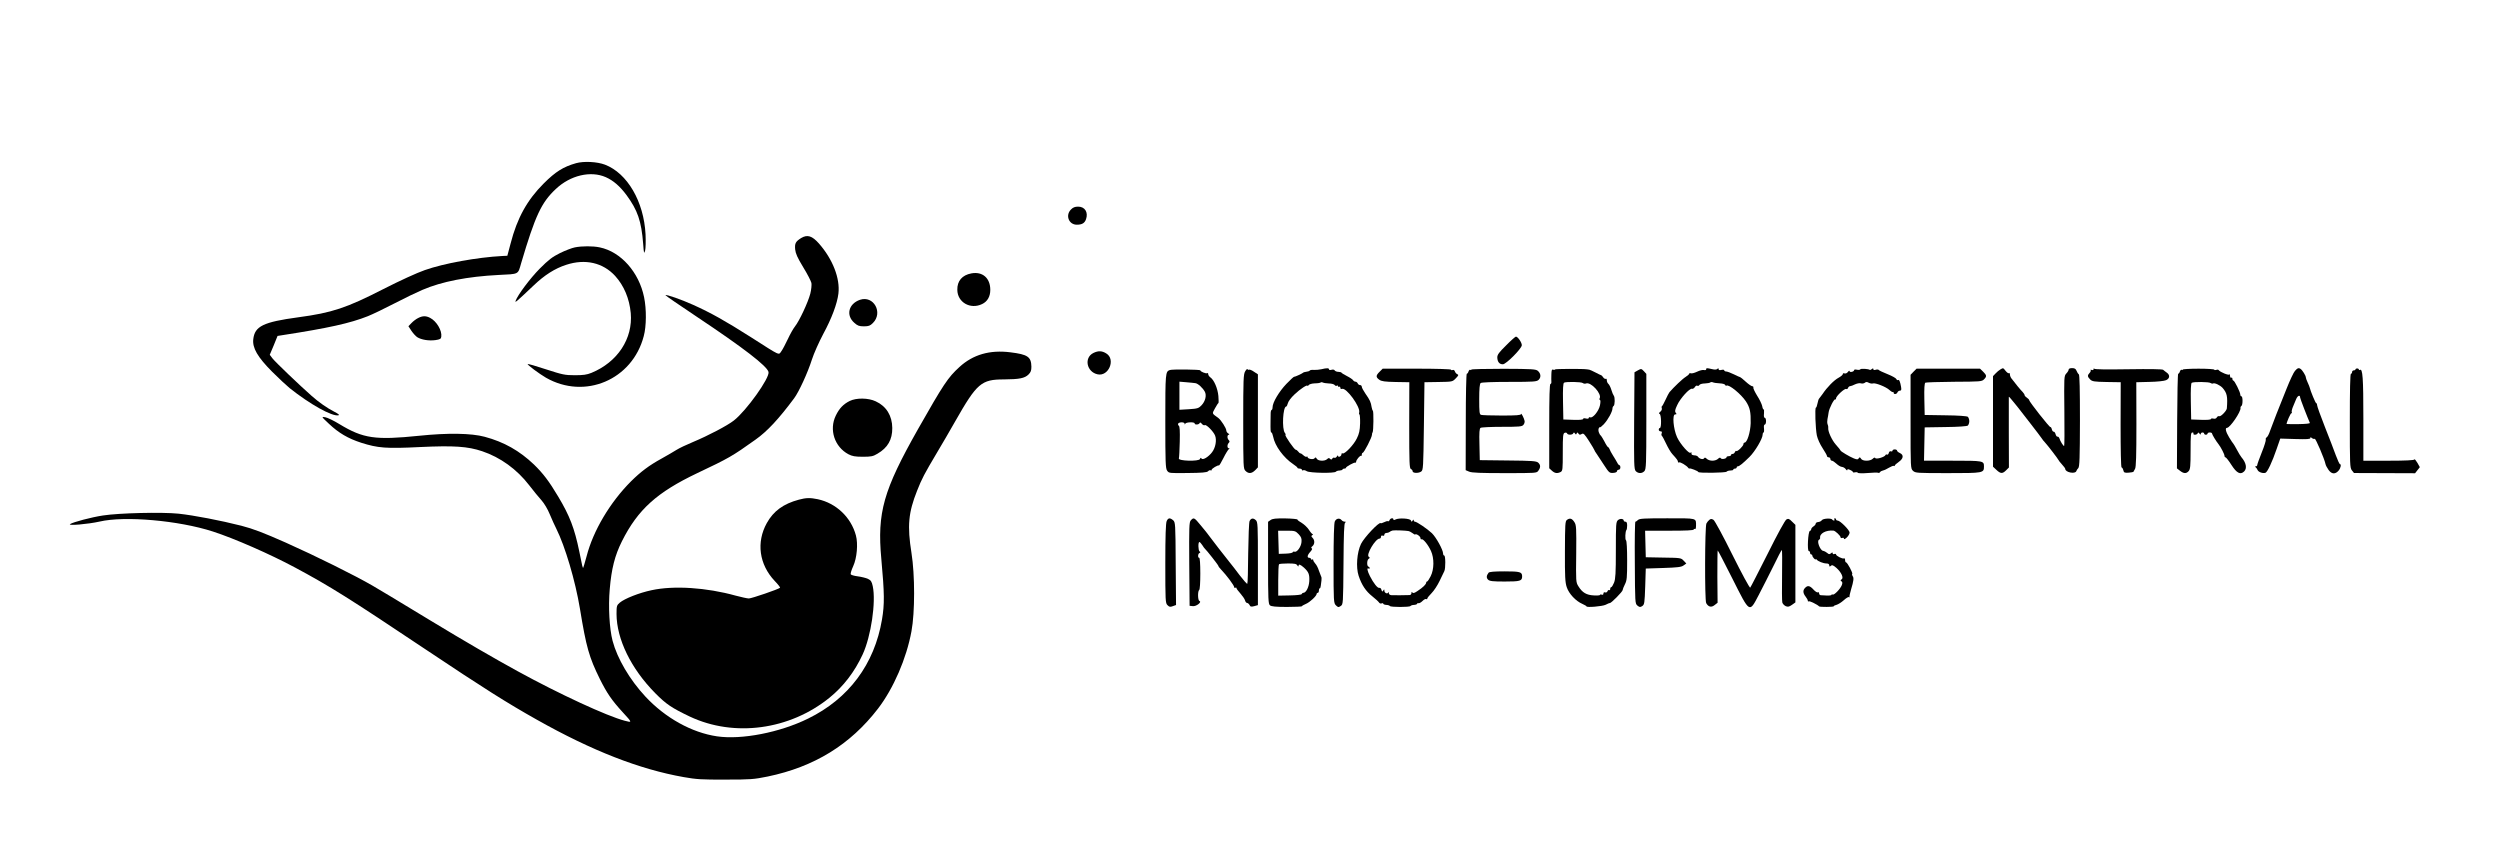 <?xml version="1.0" standalone="no"?>
<!DOCTYPE svg PUBLIC "-//W3C//DTD SVG 20010904//EN"
 "http://www.w3.org/TR/2001/REC-SVG-20010904/DTD/svg10.dtd">
<svg version="1.0" xmlns="http://www.w3.org/2000/svg"
 width="2214pt" height="748pt" viewBox="0 0 2214 748"
 preserveAspectRatio="xMidYMid meet">
<g transform="translate(0,748) scale(0.1,-0.1)"
fill="#000000" stroke="none">
<path d="M5102 6035 c-113 -32 -182 -75 -287 -180 -147 -147 -235 -306 -293
-531 l-29 -109 -44 -2 c-223 -12 -517 -65 -687 -125 -69 -24 -220 -93 -367
-168 -326 -167 -454 -210 -754 -250 -310 -42 -385 -79 -398 -194 -9 -77 38
-158 166 -287 58 -58 129 -124 156 -146 178 -142 376 -253 432 -241 12 3 0 13
-37 32 -64 33 -137 84 -200 140 -106 93 -323 301 -346 331 l-25 33 35 83 34
84 44 7 c402 62 598 105 756 168 42 17 149 68 237 114 88 46 199 99 246 119
172 74 400 118 674 132 184 9 171 2 200 103 125 422 179 538 307 658 129 122
309 164 443 105 67 -30 124 -79 183 -158 99 -135 132 -230 148 -433 6 -85 8
-91 17 -60 5 19 7 85 4 145 -15 290 -161 541 -360 617 -69 26 -186 32 -255 13z"/>
<path d="M9485 5625 c-52 -51 -20 -135 51 -135 47 0 70 14 82 49 21 61 -10
111 -70 111 -28 0 -46 -7 -63 -25z"/>
<path d="M7095 5372 c-49 -31 -58 -47 -53 -101 4 -37 20 -73 71 -157 37 -60
69 -123 73 -140 3 -17 -1 -59 -10 -95 -20 -77 -97 -241 -135 -289 -16 -20 -44
-70 -64 -113 -20 -42 -45 -91 -57 -107 -26 -36 -1 -48 -270 124 -227 144 -351
214 -513 287 -105 47 -236 93 -244 85 -2 -2 123 -88 279 -192 414 -276 620
-435 634 -488 13 -51 -197 -345 -307 -430 -57 -45 -227 -134 -361 -190 -58
-24 -123 -55 -145 -69 -22 -14 -82 -49 -134 -78 -111 -61 -184 -116 -270 -201
-186 -186 -336 -438 -394 -664 -15 -54 -28 -100 -30 -102 -2 -3 -6 6 -9 19 -3
13 -14 70 -26 126 -42 204 -85 316 -187 486 -80 135 -134 205 -214 283 -128
122 -265 200 -437 246 -119 32 -328 35 -579 9 -389 -40 -496 -25 -707 103 -50
31 -107 58 -126 61 -35 6 -35 6 33 -58 87 -82 169 -130 286 -168 148 -47 219
-53 521 -38 301 14 421 6 550 -37 161 -54 308 -160 417 -302 37 -48 85 -107
108 -132 24 -27 55 -78 74 -125 19 -44 44 -102 58 -128 77 -154 168 -460 209
-708 56 -342 81 -429 176 -622 63 -126 105 -188 204 -296 84 -91 84 -92 17
-74 -157 41 -579 236 -951 440 -199 109 -474 268 -767 446 -384 233 -417 252
-515 310 -157 91 -499 261 -770 382 -199 88 -285 121 -392 149 -185 47 -419
92 -557 107 -147 15 -528 6 -669 -16 -105 -16 -262 -58 -291 -76 -27 -17 159
-1 261 22 221 52 700 10 1003 -88 189 -61 508 -201 728 -319 309 -166 471
-267 1162 -729 506 -338 718 -472 980 -619 488 -275 909 -439 1300 -508 112
-20 163 -23 370 -22 221 0 250 2 373 27 414 86 732 282 978 602 137 179 252
444 296 685 31 167 31 498 0 693 -38 240 -28 356 50 552 43 108 61 143 178
340 43 72 115 195 160 275 192 337 230 370 432 370 135 1 183 10 217 44 20 20
25 35 25 69 -2 87 -32 108 -186 127 -182 23 -331 -20 -451 -130 -102 -93 -141
-152 -367 -550 -307 -543 -363 -739 -325 -1150 28 -307 29 -400 6 -536 -67
-397 -295 -702 -655 -878 -250 -123 -588 -189 -806 -157 -224 33 -458 163
-634 352 -139 149 -250 338 -291 494 -28 107 -39 303 -25 458 15 180 45 298
108 424 141 281 310 433 667 603 279 132 309 149 515 296 105 74 206 183 343
367 42 56 121 228 157 342 18 56 63 156 101 228 74 136 123 267 134 357 16
134 -50 304 -172 443 -61 69 -103 82 -158 49z"/>
<path d="M5090 5289 c-25 -5 -83 -27 -130 -50 -70 -35 -101 -59 -180 -138 -85
-86 -196 -234 -214 -286 -7 -20 9 -6 159 136 97 93 190 152 290 184 168 55
325 19 433 -99 78 -86 126 -200 138 -329 20 -226 -117 -434 -348 -529 -42 -17
-73 -21 -148 -21 -87 0 -109 5 -254 52 -87 29 -161 50 -163 47 -6 -6 105 -88
162 -121 344 -197 765 -19 866 368 24 88 25 239 3 345 -45 221 -205 402 -392
441 -61 13 -157 13 -222 0z"/>
<path d="M8603 5059 c-82 -15 -127 -67 -125 -146 1 -110 115 -176 219 -126 47
22 73 66 73 126 0 104 -68 164 -167 146z"/>
<path d="M7616 4825 c-101 -35 -127 -137 -50 -204 29 -26 43 -31 85 -31 42 0
55 5 79 29 93 92 7 247 -114 206z"/>
<path d="M3704 4664 c-17 -8 -44 -28 -59 -44 l-28 -29 26 -40 c15 -22 38 -48
52 -57 36 -23 103 -34 161 -26 41 6 50 11 52 30 8 54 -42 138 -99 167 -36 19
-66 19 -105 -1z"/>
<path d="M13338 4421 c-63 -62 -78 -82 -78 -106 1 -40 19 -62 50 -61 29 1 162
135 167 167 3 22 -35 78 -52 78 -5 0 -45 -35 -87 -78z"/>
<path d="M9683 4354 c-85 -42 -60 -168 37 -189 98 -22 163 133 77 185 -38 24
-71 25 -114 4z"/>
<path d="M11027 4191 c-15 -26 -17 -68 -17 -445 0 -403 1 -417 20 -436 27 -27
54 -25 85 5 l25 26 0 412 0 412 -35 23 c-18 13 -38 21 -44 18 -5 -3 -11 -1
-13 4 -2 6 -11 -2 -21 -19z"/>
<path d="M11702 4210 c-19 -4 -48 -7 -65 -6 -18 2 -34 -1 -37 -5 -3 -5 -17
-10 -30 -11 -14 -2 -27 -5 -30 -9 -7 -7 -74 -38 -80 -36 -3 1 -33 -27 -68 -63
-64 -67 -122 -164 -122 -206 0 -13 -4 -24 -8 -24 -5 0 -9 -15 -9 -32 0 -18 -1
-49 -1 -68 -1 -83 0 -100 8 -100 4 0 11 -17 15 -37 15 -81 92 -186 177 -243
21 -14 38 -28 38 -32 0 -5 9 -8 20 -8 11 0 20 -5 20 -11 0 -5 5 -7 10 -4 6 4
21 0 33 -8 25 -16 247 -20 258 -4 4 5 18 10 33 10 14 1 26 5 26 10 0 4 7 7 15
7 8 0 15 3 15 8 0 9 71 48 82 45 4 -2 8 2 8 8 0 16 36 59 44 52 3 -3 6 1 6 10
0 9 4 17 8 17 12 0 82 137 82 159 0 10 3 20 6 23 8 9 10 187 2 191 -3 1 -8 16
-11 32 -6 42 -15 63 -54 118 -18 26 -33 54 -33 62 0 8 -7 15 -15 15 -9 0 -18
7 -21 15 -4 8 -12 15 -20 15 -7 0 -17 6 -21 13 -4 7 -29 24 -55 37 -27 14 -48
27 -48 30 0 3 -12 6 -26 7 -15 0 -30 6 -34 13 -4 7 -16 9 -29 5 -12 -4 -21 -2
-21 4 0 12 -20 13 -68 1z m66 -126 c24 0 48 -7 52 -14 4 -7 13 -9 19 -6 6 4
11 2 11 -4 0 -6 5 -8 10 -5 6 3 10 -1 10 -9 0 -9 6 -13 15 -10 37 15 164 -159
152 -208 -3 -10 -2 -18 2 -18 4 0 7 -36 6 -80 -2 -63 -8 -91 -29 -133 -27 -57
-109 -142 -126 -132 -6 3 -10 0 -10 -8 0 -18 -30 -32 -30 -14 0 7 -5 4 -11 -6
-6 -9 -15 -14 -21 -11 -6 4 -14 0 -19 -7 -6 -11 -11 -11 -20 -2 -9 9 -15 8
-26 -3 -21 -20 -80 -18 -92 4 -8 13 -12 14 -19 4 -10 -15 -62 -6 -62 10 0 5
-4 7 -9 3 -5 -3 -17 3 -27 12 -10 10 -22 18 -27 18 -5 0 -14 7 -20 16 -7 9
-16 16 -22 16 -12 0 -98 124 -91 131 3 3 1 11 -5 18 -28 33 -18 234 12 234 4
0 10 13 14 28 3 16 29 51 58 78 52 50 117 92 117 77 0 -4 4 -2 9 6 5 8 28 15
55 16 25 0 48 4 52 8 4 3 12 3 18 0 6 -4 30 -8 54 -9z"/>
<path d="M12218 4188 c-34 -33 -35 -48 -3 -71 20 -14 48 -18 145 -20 l121 -2
-1 -381 c0 -333 2 -382 15 -388 8 -3 15 -11 15 -19 0 -18 52 -20 76 -3 18 14
19 33 24 403 l5 388 124 2 c124 2 124 2 153 32 25 25 27 32 14 37 -8 3 -18 14
-21 24 -4 11 -12 17 -21 13 -7 -3 -14 -1 -14 3 0 5 -136 9 -302 9 l-303 0 -27
-27z"/>
<path d="M13030 4207 c0 -5 -4 -6 -9 -2 -5 3 -12 -4 -16 -15 -3 -11 -10 -20
-15 -20 -5 0 -9 -192 -9 -427 l-1 -427 31 -13 c23 -10 104 -13 315 -13 281 0
283 0 298 22 21 29 20 51 -2 71 -16 14 -53 17 -268 19 l-249 3 -3 139 c-3 107
0 141 10 147 7 5 92 9 189 9 152 0 178 2 190 17 8 9 13 24 11 35 -4 24 -32 77
-32 61 0 -10 -41 -13 -169 -13 -93 0 -176 3 -185 6 -14 5 -16 27 -16 139 0 94
4 136 13 143 7 6 102 10 254 10 221 0 243 2 260 19 22 22 19 55 -7 78 -17 16
-50 18 -305 19 -157 0 -285 -3 -285 -7z"/>
<path d="M13770 4208 c0 -4 -7 -5 -15 -2 -12 5 -15 -4 -16 -42 -1 -27 -1 -57
0 -66 1 -10 -3 -18 -8 -18 -8 0 -11 -116 -11 -373 l0 -374 23 -21 c26 -24 48
-27 78 -12 18 10 19 23 19 176 0 145 2 165 17 171 9 4 19 1 21 -5 5 -16 49
-15 55 1 4 9 8 9 15 -2 8 -11 10 -11 15 0 4 12 7 11 16 -1 8 -12 14 -12 28 -4
16 10 24 2 66 -63 26 -41 47 -76 47 -79 0 -3 8 -17 19 -32 10 -15 40 -60 66
-100 44 -68 49 -72 81 -70 20 1 34 7 34 15 0 7 7 13 15 13 8 0 15 9 15 20 0
11 -4 20 -8 20 -5 0 -14 10 -20 23 -6 12 -23 40 -37 62 -14 22 -28 48 -31 58
-4 9 -9 17 -13 17 -3 0 -18 21 -31 48 -14 26 -28 49 -31 52 -19 16 -29 51 -20
68 6 9 11 13 11 9 0 -5 16 8 35 28 36 39 75 110 75 138 0 9 5 19 10 22 12 7
13 77 2 90 -5 6 -15 29 -22 53 -7 23 -19 47 -27 53 -7 6 -13 20 -13 31 0 10
-4 17 -9 13 -5 -3 -16 3 -23 13 -7 11 -15 19 -18 19 -3 0 -25 11 -50 24 -25
13 -49 24 -55 25 -5 1 -14 2 -20 3 -34 6 -285 5 -285 -1z m247 -120 c7 -6 20
-8 29 -4 43 17 144 -94 120 -133 -3 -5 -2 -11 3 -13 6 -2 6 -20 0 -49 -11 -50
-63 -114 -86 -105 -7 3 -13 1 -13 -5 0 -7 -10 -9 -25 -5 -15 4 -25 2 -25 -4 0
-7 -31 -10 -87 -8 l-88 3 -3 159 c-2 113 1 162 9 167 17 10 152 8 166 -3z"/>
<path d="M14505 4200 l-30 -17 -3 -428 c-2 -388 -1 -430 14 -447 22 -23 56
-23 77 0 15 17 17 62 17 440 l0 421 -22 24 c-22 23 -24 23 -53 7z"/>
<path d="M15110 4209 c0 -6 -9 -9 -20 -6 -11 3 -38 -4 -61 -15 -23 -11 -47
-17 -55 -14 -8 3 -14 1 -14 -3 0 -5 -15 -18 -32 -29 -28 -17 -104 -90 -143
-135 -6 -7 -21 -37 -35 -67 -14 -30 -28 -56 -32 -58 -4 -2 -4 -10 -1 -18 3 -8
-3 -22 -13 -30 -14 -11 -15 -17 -6 -20 15 -7 17 -124 2 -124 -5 0 -10 -7 -10
-15 0 -8 7 -15 16 -15 11 0 14 -5 10 -17 -4 -9 -3 -19 1 -22 4 -3 22 -35 38
-70 17 -36 41 -77 55 -92 42 -46 50 -58 50 -69 0 -6 5 -8 10 -5 10 6 68 -29
81 -48 3 -5 8 -8 10 -6 8 5 79 -23 79 -31 0 -11 243 -8 251 3 4 5 18 10 33 10
14 0 26 3 26 8 0 5 7 9 15 9 8 0 15 5 15 10 0 6 4 10 10 10 13 0 44 25 103 83
50 49 117 163 117 198 0 10 4 19 8 19 4 0 6 16 4 35 -3 21 0 35 7 35 6 0 11
14 11 30 0 17 -5 30 -11 30 -7 0 -10 15 -7 39 2 22 0 37 -3 35 -4 -2 -10 11
-13 30 -4 18 -24 60 -45 92 -20 33 -36 65 -33 72 2 6 -3 12 -11 12 -7 0 -33
18 -57 40 -24 22 -46 40 -49 40 -3 0 -28 11 -56 25 -27 13 -58 25 -67 25 -10
0 -18 5 -18 10 0 6 -11 8 -25 4 -17 -4 -25 -2 -25 7 0 9 -3 10 -11 2 -7 -7
-23 -8 -47 -2 -48 11 -52 11 -52 -2z m120 -124 c24 -1 46 -7 48 -14 2 -6 8 -9
12 -6 21 13 128 -74 172 -140 35 -54 44 -94 42 -193 -3 -81 -31 -172 -55 -172
-5 0 -9 -6 -9 -13 0 -17 -54 -69 -63 -61 -4 4 -9 -1 -13 -10 -3 -9 -12 -16
-20 -16 -8 0 -14 -4 -14 -10 0 -5 -9 -10 -20 -10 -11 0 -20 -4 -20 -9 0 -14
-44 -22 -51 -9 -5 8 -12 6 -24 -5 -9 -10 -32 -17 -50 -17 -18 0 -41 7 -50 17
-12 12 -19 13 -24 4 -8 -13 -41 -5 -53 13 -4 6 -13 11 -20 12 -34 3 -38 5 -39
22 0 11 -2 13 -6 4 -8 -21 -92 73 -121 136 -33 73 -44 202 -17 202 14 0 15 3
5 15 -9 11 -7 25 13 67 26 59 111 152 131 145 7 -3 18 4 25 14 6 11 17 17 22
13 6 -4 15 -1 19 7 5 7 26 13 48 13 22 1 44 5 48 9 4 4 15 5 23 1 9 -4 36 -8
61 -9z"/>
<path d="M16475 4209 c-4 -5 -17 -6 -31 -3 -13 3 -24 2 -24 -4 0 -14 -40 -23
-40 -9 0 7 -7 4 -15 -7 -8 -11 -21 -16 -30 -13 -8 4 -15 1 -15 -6 0 -7 -17
-21 -37 -32 -40 -21 -103 -85 -142 -144 -14 -20 -28 -38 -31 -41 -4 -3 -10
-22 -14 -42 -4 -21 -10 -38 -14 -38 -11 0 -4 -185 8 -246 7 -32 28 -78 51
-113 21 -32 39 -64 39 -70 0 -6 7 -11 15 -11 8 0 15 -7 15 -15 0 -8 6 -15 13
-15 7 0 25 -12 41 -27 16 -15 38 -28 49 -28 11 -1 26 -10 33 -20 8 -11 14 -14
14 -7 0 9 6 9 25 0 14 -6 25 -15 25 -19 0 -4 8 -5 19 -2 10 3 21 1 24 -4 3 -5
43 -6 89 -2 45 4 86 5 91 2 5 -3 12 -1 16 5 4 7 16 13 26 15 11 2 35 13 54 25
19 11 38 19 43 16 4 -3 8 -2 8 3 0 4 16 19 35 32 42 29 47 62 10 79 -14 6 -25
16 -25 22 0 5 -9 10 -20 10 -11 0 -20 -5 -20 -11 0 -6 -6 -9 -14 -6 -8 3 -16
-2 -19 -15 -3 -11 -10 -17 -15 -14 -6 3 -12 1 -14 -4 -5 -17 -82 -40 -90 -27
-4 7 -12 5 -23 -6 -23 -23 -91 -23 -104 1 -9 14 -12 15 -20 3 -8 -12 -14 -12
-43 -1 -38 15 -118 63 -118 70 0 3 -18 26 -40 50 -37 41 -74 122 -69 152 1 7
-1 21 -6 31 -4 9 -4 30 -1 45 3 15 8 41 10 58 4 36 50 126 60 117 3 -3 6 0 6
9 0 20 77 91 90 83 6 -4 13 1 16 9 3 9 12 16 19 16 6 0 26 7 43 16 18 8 41 13
52 9 12 -4 27 -1 35 5 10 9 19 9 35 0 12 -6 28 -9 36 -6 21 8 117 -30 147 -58
14 -13 28 -21 31 -18 3 3 6 0 6 -6 0 -17 27 -15 34 3 3 8 13 15 21 15 13 0 15
7 11 33 -8 47 -17 68 -27 61 -5 -3 -12 1 -15 9 -3 8 -37 27 -77 43 -40 16 -75
32 -78 37 -4 5 -16 6 -28 2 -13 -4 -21 -2 -21 6 0 8 -3 9 -13 0 -8 -6 -16 -9
-18 -7 -11 9 -79 14 -84 5z"/>
<path d="M16946 4188 l-26 -27 0 -415 c0 -414 0 -415 22 -436 21 -19 34 -20
309 -20 315 0 319 1 319 59 0 50 -5 51 -277 51 l-254 0 3 148 3 147 184 3
c115 1 189 7 198 13 7 7 13 24 13 39 0 15 -6 32 -13 39 -9 6 -83 12 -198 13
l-184 3 -3 139 c-2 97 1 142 9 147 6 3 121 7 255 8 230 1 245 2 264 21 26 26
25 36 -7 68 l-28 27 -281 0 -281 0 -27 -27z"/>
<path d="M17715 4208 c-11 -6 -30 -22 -42 -35 l-23 -24 0 -401 0 -401 30 -28
c37 -35 54 -36 86 -4 l25 25 -1 307 c0 170 0 312 0 317 0 5 10 -4 22 -20 13
-16 27 -34 33 -40 11 -13 21 -25 137 -175 46 -59 90 -117 98 -129 8 -13 22
-30 31 -39 21 -22 119 -150 119 -155 0 -3 14 -20 30 -38 17 -18 30 -36 30 -41
0 -30 88 -48 98 -19 2 7 10 19 17 26 12 11 14 90 15 419 0 281 -3 408 -10 412
-6 4 -15 18 -20 31 -7 18 -17 24 -40 24 -18 0 -30 -5 -30 -13 0 -7 -9 -23 -21
-35 -20 -22 -20 -31 -17 -332 2 -171 1 -310 -2 -310 -8 0 -34 42 -41 65 -3 11
-11 19 -17 18 -7 -2 -14 8 -18 22 -3 13 -11 23 -17 22 -5 -1 -13 8 -16 21 -3
13 -9 22 -13 20 -8 -3 -188 225 -188 239 0 4 -9 14 -20 21 -11 7 -20 17 -20
22 0 6 -8 18 -17 28 -17 16 -70 81 -100 121 -7 9 -13 24 -13 34 0 10 -4 16 -9
12 -5 -3 -18 6 -29 20 -23 29 -21 28 -47 13z"/>
<path d="M18541 4211 c-1 -8 -7 -11 -17 -7 -8 3 -13 2 -9 -3 3 -5 -2 -16 -10
-24 -20 -21 -19 -33 5 -57 18 -18 35 -21 146 -23 l125 -2 -1 -377 c0 -222 3
-378 9 -378 5 0 12 -11 15 -24 5 -22 11 -24 46 -22 22 2 42 5 43 7 1 2 8 14
15 27 9 17 12 111 12 395 l-1 372 118 3 c65 1 130 8 145 15 34 14 37 46 7 67
-12 8 -26 20 -32 25 -6 6 -116 8 -308 5 -195 -3 -300 -2 -303 5 -3 6 -5 4 -5
-4z"/>
<path d="M19330 4207 c0 -5 -4 -6 -9 -2 -5 3 -12 -4 -16 -15 -3 -11 -10 -20
-15 -20 -4 0 -8 -189 -9 -419 l-2 -419 27 -21 c33 -26 56 -27 77 -3 14 16 17
44 17 180 0 140 2 162 16 162 8 0 12 -4 9 -10 -3 -5 3 -10 14 -10 10 0 22 6
24 13 4 9 8 8 16 -3 7 -10 11 -11 11 -2 0 6 7 12 15 12 8 0 15 -4 15 -10 0 -5
7 -10 15 -10 8 0 15 5 15 10 0 6 9 10 20 10 11 0 20 -4 20 -10 0 -8 36 -68 58
-95 20 -25 52 -88 52 -101 0 -8 4 -14 9 -14 5 0 29 -30 53 -68 46 -72 79 -89
112 -57 28 28 18 77 -24 126 -8 10 -26 39 -40 66 -14 26 -28 50 -31 53 -4 3
-21 29 -38 57 -29 48 -38 84 -19 84 27 0 125 144 120 176 -2 6 2 14 8 18 13 8
13 85 0 85 -5 0 -10 7 -10 16 0 21 -51 124 -62 124 -4 0 -8 7 -8 16 0 8 -4 12
-10 9 -6 -3 -10 4 -11 17 0 13 -3 18 -5 12 -5 -11 -82 20 -95 38 -3 5 -13 6
-22 2 -9 -3 -17 -2 -17 2 0 5 -63 9 -140 9 -77 0 -140 -4 -140 -8z m247 -119
c7 -5 16 -7 22 -4 13 8 62 -15 84 -39 40 -46 46 -76 38 -182 -2 -21 -53 -74
-67 -69 -7 3 -18 -2 -22 -11 -6 -10 -17 -14 -31 -10 -11 3 -21 1 -21 -4 0 -6
-37 -9 -87 -7 l-88 3 -3 159 c-2 103 1 162 8 166 17 10 154 9 167 -2z"/>
<path d="M20324 4195 c-12 -13 -45 -84 -74 -157 -29 -73 -70 -176 -91 -228
-21 -53 -45 -118 -55 -145 -9 -28 -22 -53 -30 -58 -7 -4 -11 -13 -8 -20 2 -7
-13 -58 -36 -114 -22 -55 -40 -105 -40 -112 0 -6 -6 -11 -12 -11 -9 0 -9 -3
-2 -8 6 -4 13 -15 17 -24 7 -19 48 -33 70 -25 18 7 60 97 99 211 l32 92 133
-4 c101 -3 133 -1 133 8 0 10 3 10 15 0 8 -6 18 -9 24 -6 8 6 87 -179 96 -225
2 -10 14 -33 27 -51 27 -38 60 -40 89 -5 19 22 25 57 11 57 -4 0 -20 35 -36
78 -15 42 -59 156 -97 252 -38 96 -69 183 -69 193 0 9 -4 17 -8 17 -6 0 -50
106 -58 140 0 3 -8 22 -17 42 -10 21 -17 42 -17 48 0 13 -30 62 -45 72 -17 13
-29 9 -51 -17z m46 -236 c0 -8 61 -167 86 -224 3 -6 -35 -10 -101 -11 -58 0
-105 0 -105 1 0 16 35 95 42 95 5 0 7 4 4 9 -3 5 1 25 9 45 8 20 22 52 30 72
13 31 35 40 35 13z"/>
<path d="M20860 4208 c0 -4 -7 -8 -15 -8 -8 0 -15 -7 -15 -15 0 -8 -4 -15 -10
-15 -7 0 -10 -145 -10 -416 0 -389 1 -417 18 -439 l19 -24 270 -1 271 -1 21
27 21 27 -22 39 c-13 22 -24 35 -26 29 -2 -7 -77 -11 -228 -11 l-224 0 0 374
c0 360 -6 446 -31 430 -5 -3 -9 -1 -9 4 0 5 -7 9 -15 9 -8 0 -15 -4 -15 -9z"/>
<path d="M10360 4203 c-39 -14 -40 -24 -40 -453 0 -365 2 -418 16 -438 16 -23
19 -23 182 -21 125 1 170 5 180 15 7 8 18 12 23 9 5 -4 9 -2 9 4 0 11 56 44
65 39 3 -2 21 28 40 66 19 39 41 73 47 78 10 6 10 8 1 8 -16 0 -17 32 -1 48 9
9 9 15 0 24 -16 16 -15 48 1 48 6 0 4 5 -5 11 -10 5 -18 18 -18 27 0 20 -46
91 -69 109 -61 45 -58 36 -31 87 14 25 27 46 30 46 3 0 3 28 0 63 -6 66 -38
142 -71 165 -10 7 -19 20 -19 28 0 8 -4 13 -9 9 -11 -6 -61 14 -61 25 0 8
-249 11 -270 3z m225 -116 c23 -2 66 -41 85 -76 17 -32 5 -84 -29 -120 -26
-27 -35 -30 -112 -35 l-84 -5 0 124 0 125 60 -5 c33 -3 69 -6 80 -8z m-94
-359 c0 -10 2 -10 6 0 6 14 83 17 83 2 0 -14 37 -12 44 3 3 8 9 7 20 -7 8 -10
20 -15 26 -11 13 8 78 -58 91 -93 16 -41 3 -108 -27 -147 -33 -43 -83 -73 -94
-55 -5 8 -9 7 -13 -5 -9 -23 -195 -18 -187 5 3 8 6 75 8 149 2 96 0 136 -9
141 -6 4 -8 13 -5 19 10 15 56 14 57 -1z"/>
<path d="M7525 3929 c-56 -28 -92 -65 -123 -129 -61 -125 -12 -277 112 -343
33 -17 58 -22 126 -22 75 0 91 3 131 27 91 53 132 125 131 228 -1 109 -53 193
-147 236 -66 31 -171 32 -230 3z"/>
<path d="M7075 3055 c-138 -37 -225 -101 -284 -207 -95 -171 -68 -367 70 -513
29 -30 50 -57 47 -60 -12 -13 -252 -95 -276 -95 -15 0 -67 12 -117 25 -259 72
-548 91 -745 48 -109 -23 -238 -74 -281 -110 -27 -23 -29 -29 -29 -101 1 -222
128 -483 342 -700 98 -99 146 -131 307 -208 393 -185 884 -119 1237 167 124
101 222 228 294 384 74 160 119 465 89 604 -9 41 -16 52 -43 65 -18 8 -59 18
-90 22 -32 4 -60 12 -62 19 -3 6 7 38 22 71 33 72 44 198 24 272 -43 161 -175
286 -338 321 -67 14 -104 13 -167 -4z"/>
<path d="M10332 2865 c-8 -18 -12 -132 -12 -375 0 -333 1 -351 19 -369 17 -17
24 -18 48 -9 l28 10 -3 367 c-2 358 -3 366 -23 384 -29 24 -44 21 -57 -8z"/>
<path d="M10546 2872 c-15 -17 -16 -55 -14 -388 l3 -369 29 -3 c30 -4 83 37
58 46 -15 5 -16 88 -2 97 6 4 10 63 10 146 0 86 -4 139 -10 139 -14 0 -12 37
3 43 9 4 9 8 0 14 -12 9 -14 83 -1 83 4 0 15 -12 25 -27 10 -16 20 -30 24 -33
13 -10 119 -145 119 -152 0 -4 10 -18 23 -31 50 -52 117 -142 117 -157 0 -6 5
-8 10 -5 6 3 10 2 10 -3 0 -6 16 -27 35 -48 19 -22 38 -49 41 -61 3 -13 12
-23 19 -23 6 0 16 -8 21 -18 7 -16 15 -17 42 -10 l32 9 0 368 c0 347 -1 369
-19 385 -23 21 -43 17 -55 -9 -5 -11 -10 -139 -12 -285 -1 -146 -4 -267 -8
-270 -3 -3 -33 31 -67 75 -33 44 -73 96 -89 115 -48 60 -154 196 -174 224 -11
15 -27 36 -35 46 -9 10 -29 35 -46 56 -59 72 -63 74 -89 46z"/>
<path d="M11253 2875 l-23 -16 0 -363 c0 -326 2 -365 17 -377 12 -10 51 -14
150 -14 73 0 133 3 133 6 0 4 15 12 33 20 34 13 97 71 97 89 0 5 5 10 10 10 6
0 10 9 10 20 0 11 3 20 8 20 4 0 8 10 9 23 1 12 4 33 6 47 2 14 1 30 -3 35 -3
6 -12 29 -20 52 -7 23 -21 51 -32 62 -10 11 -18 25 -18 31 0 6 -4 8 -10 5 -5
-3 -10 -1 -10 4 0 6 -7 11 -15 11 -22 0 -18 24 9 53 15 17 20 28 13 31 -8 3
-6 10 6 19 21 18 22 53 1 74 -13 13 -13 17 -2 24 7 5 9 9 3 9 -5 0 -20 17 -33
38 -13 20 -41 47 -62 60 -22 12 -40 26 -40 31 0 4 -48 9 -107 10 -85 1 -113
-2 -130 -14z m248 -126 c23 -25 28 -38 25 -70 -4 -43 -41 -93 -62 -85 -7 3
-14 0 -16 -5 -2 -6 -30 -11 -63 -12 l-60 -2 -3 103 -3 102 77 0 c72 0 77 -2
105 -31z m-12 -276 c6 -10 11 -12 11 -5 0 19 15 14 48 -15 42 -39 50 -60 47
-120 -3 -52 -28 -102 -52 -103 -6 0 -13 -5 -15 -11 -2 -6 -44 -11 -106 -12
l-102 -2 0 136 c0 75 3 139 7 142 3 4 39 7 79 7 59 0 75 -3 83 -17z"/>
<path d="M11821 2862 c-7 -15 -11 -146 -11 -372 0 -341 1 -351 21 -371 18 -18
23 -19 42 -6 22 14 22 17 25 373 2 271 5 360 15 366 9 6 7 8 -4 8 -9 0 -22 6
-28 14 -18 21 -48 15 -60 -12z"/>
<path d="M12306 2874 c-3 -8 -10 -13 -14 -10 -5 3 -20 -1 -35 -9 -14 -7 -28
-11 -30 -8 -14 13 -146 -127 -174 -184 -36 -75 -46 -206 -21 -282 27 -82 64
-137 121 -182 29 -23 55 -47 60 -55 4 -7 14 -11 22 -8 8 4 15 2 15 -2 0 -5 12
-10 26 -11 15 0 29 -5 33 -10 8 -11 174 -11 182 0 4 5 18 10 33 10 14 1 26 6
26 10 0 4 6 7 13 5 6 -2 22 7 35 20 12 12 27 20 32 17 6 -4 10 -2 10 4 0 6 17
27 38 48 21 21 53 70 71 108 18 39 37 78 42 87 12 24 11 138 -1 138 -5 0 -10
8 -10 18 0 32 -61 143 -99 180 -40 38 -134 102 -151 102 -5 0 -10 6 -10 13 0
8 -3 7 -10 -3 -8 -13 -10 -13 -15 1 -7 18 -108 24 -137 8 -12 -6 -18 -6 -18 1
0 16 -27 12 -34 -6z m167 -97 c10 -2 26 -11 37 -19 10 -9 21 -14 23 -11 9 9
47 -17 47 -33 0 -8 4 -13 9 -10 13 8 60 -50 84 -104 29 -64 28 -162 -3 -223
-13 -26 -27 -47 -32 -47 -4 0 -8 -5 -8 -10 0 -15 -28 -42 -75 -73 -29 -20 -41
-23 -47 -14 -5 8 -8 7 -8 -5 0 -10 -8 -18 -17 -18 -38 -2 -139 -2 -160 -1 -15
1 -23 8 -24 19 0 9 -3 12 -5 5 -7 -17 -34 -4 -34 16 0 14 -2 14 -10 1 -8 -13
-11 -11 -16 7 -3 12 -12 19 -18 17 -15 -6 -52 41 -84 104 -23 45 -29 77 -12
67 6 -3 10 -2 10 4 0 5 -5 11 -11 13 -16 5 -14 59 2 69 12 8 12 10 1 18 -27
17 59 161 95 161 7 0 13 7 13 16 0 10 6 14 15 10 9 -3 15 0 15 9 0 8 8 15 18
15 10 0 22 4 28 9 5 5 18 11 28 13 21 3 110 0 139 -5z"/>
<path d="M13877 2876 c-16 -12 -17 -37 -18 -280 -1 -223 2 -274 16 -316 19
-58 80 -123 138 -148 20 -9 37 -19 37 -22 0 -12 140 0 169 14 17 9 34 16 37
15 11 -3 114 102 114 115 0 6 9 29 20 51 18 35 20 59 20 212 0 103 -4 174 -10
178 -10 6 -7 81 4 92 3 3 6 21 6 40 0 23 -5 33 -15 33 -8 0 -15 4 -15 9 0 18
-33 21 -51 5 -18 -16 -19 -36 -19 -265 0 -205 -3 -256 -16 -289 -9 -22 -20
-40 -25 -40 -5 0 -9 -7 -9 -16 0 -8 -4 -13 -9 -10 -5 3 -12 -1 -15 -10 -4 -9
-13 -14 -21 -10 -9 3 -15 -1 -15 -10 0 -10 -6 -14 -15 -10 -8 3 -15 2 -15 -2
0 -5 -25 -7 -55 -5 -65 3 -102 25 -136 80 -23 36 -23 42 -20 288 2 230 1 255
-16 281 -21 33 -40 39 -66 20z"/>
<path d="M14506 2875 c-8 -8 -18 -15 -23 -15 -4 0 -7 -163 -5 -362 2 -357 2
-363 23 -381 19 -15 25 -16 43 -4 19 13 21 26 26 173 l5 159 155 5 c125 4 160
8 179 22 l25 18 -24 25 c-22 24 -27 25 -179 27 l-156 3 -3 118 -3 117 216 0
c145 0 215 3 215 11 0 5 5 7 10 4 6 -4 10 8 10 29 0 70 14 66 -255 66 -203 0
-246 -2 -259 -15z"/>
<path d="M15139 2877 c-9 -7 -21 -21 -27 -33 -14 -27 -16 -678 -2 -705 19 -34
45 -41 74 -18 l27 21 -2 230 c0 126 1 231 3 233 2 2 60 -110 130 -249 156
-310 149 -306 233 -146 30 58 88 171 128 252 39 81 74 148 77 148 3 0 4 -100
2 -221 -2 -122 -1 -232 2 -244 3 -12 16 -26 30 -33 19 -8 29 -7 55 11 l31 22
0 343 0 344 -30 29 c-24 25 -33 28 -49 19 -12 -6 -79 -128 -166 -303 -81 -160
-150 -296 -155 -301 -5 -5 -74 123 -157 289 -81 164 -157 304 -168 311 -16 10
-24 10 -36 1z"/>
<path d="M16134 2873 c-5 -8 -19 -15 -31 -16 -13 -1 -23 -7 -23 -14 0 -7 -9
-18 -20 -25 -11 -7 -20 -18 -20 -25 0 -6 -5 -13 -12 -15 -16 -6 -25 -178 -9
-178 6 0 11 -7 11 -15 0 -8 5 -15 10 -15 6 0 10 -5 10 -11 0 -12 30 -44 30
-32 0 4 4 3 8 -2 11 -16 60 -35 87 -35 16 0 25 -6 25 -16 0 -13 3 -14 14 -5
11 10 21 6 49 -18 44 -39 67 -89 46 -102 -11 -7 -11 -11 -1 -17 9 -6 10 -16 3
-34 -13 -34 -69 -91 -81 -83 -6 3 -10 2 -10 -3 0 -4 -19 -7 -42 -6 -24 2 -49
3 -55 3 -7 1 -13 8 -13 17 0 8 -5 12 -11 8 -6 -3 -24 8 -39 25 -32 35 -51 39
-74 15 -21 -21 -20 -46 4 -77 11 -14 20 -30 20 -37 0 -6 4 -9 9 -5 8 4 76 -29
91 -45 7 -7 130 -6 130 1 0 4 11 10 25 13 14 4 43 22 64 41 21 19 41 31 45 27
4 -4 7 -2 5 3 -1 6 5 35 14 65 23 76 26 103 14 118 -5 7 -7 15 -4 19 8 7 -43
103 -55 103 -4 0 -8 9 -8 21 0 11 -4 17 -10 14 -12 -7 -70 22 -70 35 0 5 -7 7
-15 4 -8 -4 -15 -1 -15 6 0 10 -3 10 -15 0 -13 -10 -19 -10 -33 3 -9 8 -26 17
-37 19 -26 4 -57 85 -37 97 7 4 12 12 11 17 -7 39 51 71 118 65 16 -1 63 -46
63 -59 0 -6 7 -9 15 -6 9 4 15 1 15 -7 0 -7 10 -3 25 11 14 13 25 33 25 44 0
21 -84 106 -106 106 -8 0 -14 5 -14 10 0 6 -5 10 -11 10 -5 0 -7 -4 -4 -10 3
-5 2 -10 -4 -10 -5 0 -12 4 -15 9 -9 14 -82 10 -92 -6z"/>
<path d="M13183 2408 c-20 -26 -21 -46 -4 -62 14 -13 43 -16 147 -16 136 0
154 5 154 45 0 40 -17 45 -156 45 -93 0 -134 -4 -141 -12z"/>
</g>
</svg>
